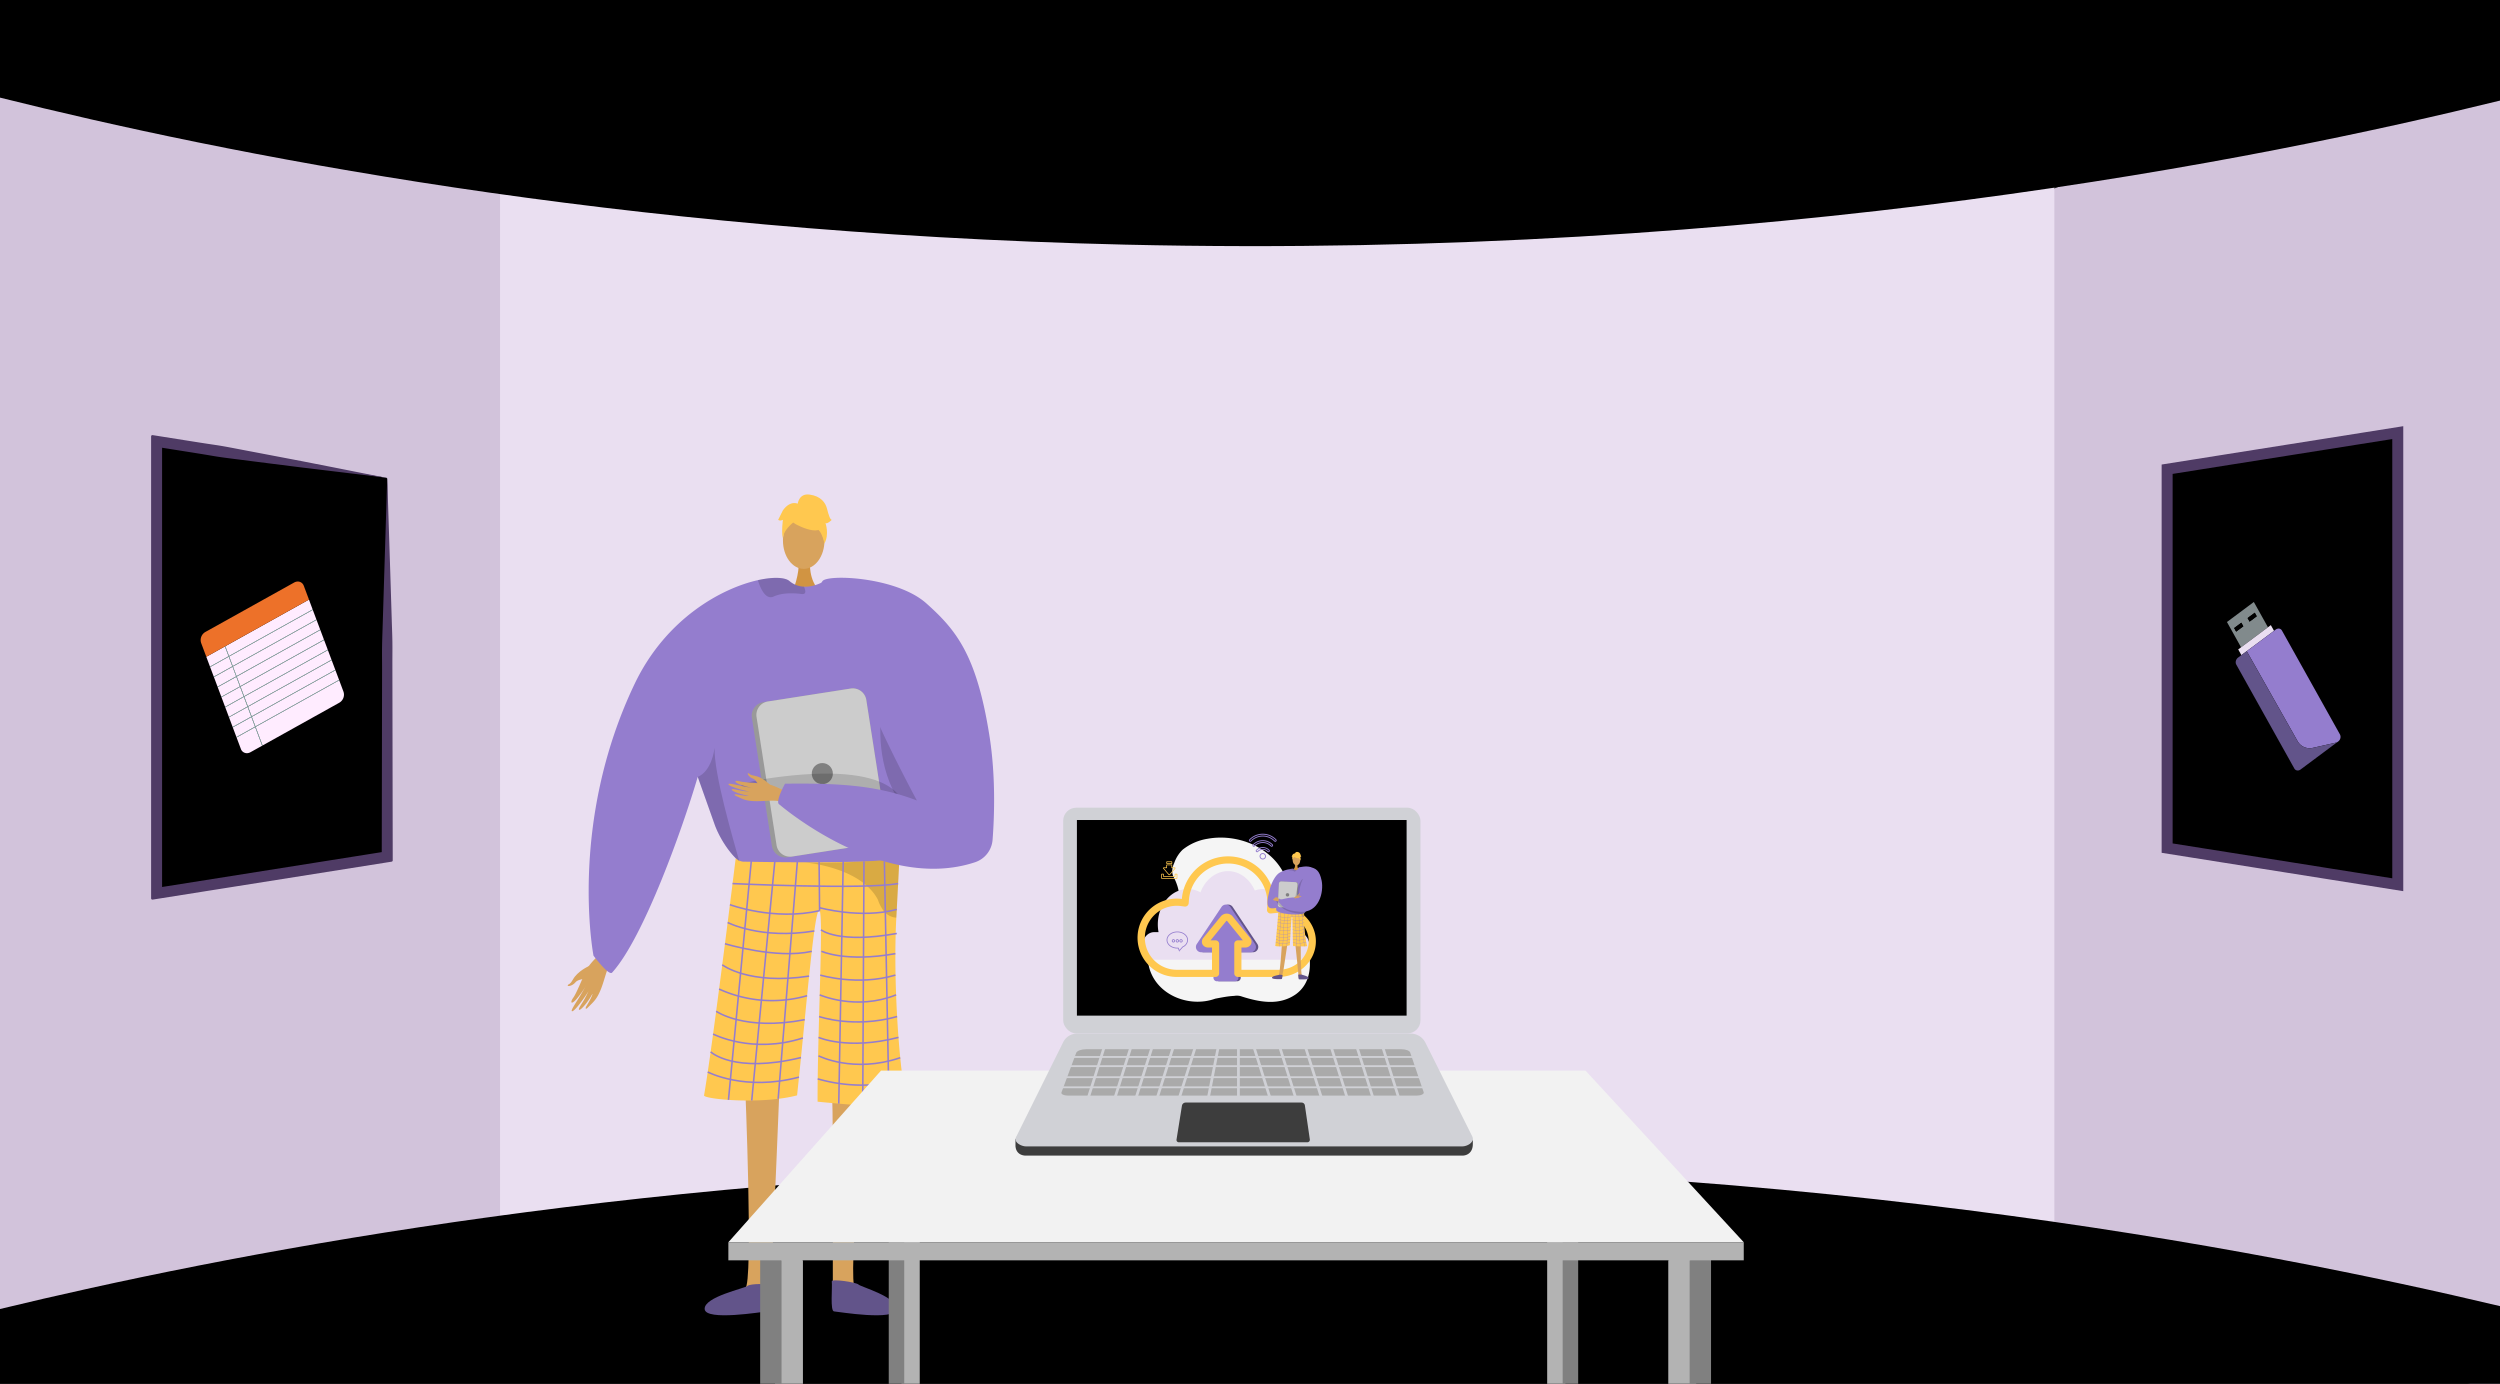 <svg xmlns="http://www.w3.org/2000/svg" xmlns:xlink="http://www.w3.org/1999/xlink" width="1365.799" height="756" viewBox="0 0 1365.799 756"><rect x="0" y="0" width="1365.799" height="756" fill="#333333" stroke="none"/><defs><style>.a,.ae,.af,.r{fill:none;}.b{clip-path:url(#a);}.c{fill:#d2c3db;}.d{fill:#eadff1;}.e,.t{fill:#000;}.f,.g{fill:#d8a35d;}.f{fill-rule:evenodd;}.h{fill:#d19442;}.i{fill:#947dce;}.j{fill:#ffc84f;}.k{opacity:0.15;}.l{fill:#62548a;}.m{opacity:0.3;}.n{opacity:0.5;}.o{fill:#999;}.p{fill:#ccc;}.q{fill:gray;}.ae,.af,.r{stroke:#947dce;}.ae,.af,.r,.t{stroke-miterlimit:10;}.r{stroke-width:0.861px;}.s{fill:#4f3b65;}.t{stroke:#4f3b65;stroke-width:6px;}.u{clip-path:url(#b);}.v{fill:#b3b3b3;}.w{fill:#f2f2f2;}.x{fill:#ce521f;}.y{fill:#ebebeb;}.z{fill:#8e96a3;}.aa{fill:#3d3d3d;}.ab{fill:#d0d1d6;}.ac{fill:#aaa;}.ad{fill:#f5f5f5;}.ae{stroke-width:0.134px;}.af{stroke-width:0.449px;}.ag{fill:#818a8c;}.ah{fill:#ffecff;}.ai{fill:#ed7129;}.aj{fill:#97d5c9;}</style><clipPath id="a"><rect class="a" width="1365.799" height="756" transform="translate(0.201)"/></clipPath><clipPath id="b"><rect class="a" width="584.834" height="302.851" transform="translate(372.136 453.149)"/></clipPath></defs><g transform="translate(-0.201)"><g class="b"><path class="c" d="M1366,2.037V760.5l-242.228-67.586-32.991-6.263,1.636-558.092L1122.535,103Z"/><path class="c" d="M316.3,117.971,300.245,674.342.2,748.74V-1.312L299.045,92.258Z"/><path class="d" d="M697.978,81.571H273.37V698.955h849.165V81.571Z"/><path class="e" d="M0,53.28c121.657,30.38,335.7,73.888,615,80.372,352.972,8.194,622.429-47.1,751-78.7V-7.5H0Z"/><path class="e" d="M0,715.184c121.657-29.39,335.7-71.481,615-77.753C967.968,629.5,1237.425,683,1366,713.564v47.19L.2,763.5Z"/></g><path class="f" d="M321.843,527.846s-6.113,2.682-8.623,7.271c-1.491,2.728-2.194,2.4-2.59,2.811-1.311,1.375,2.3.891,3.964-1.282,1.355-1.765,5.166-1.645,6.323-2.582s3.782-4.045,3.637-5.11S321.843,527.846,321.843,527.846Z"/><path class="f" d="M332.456,517.013c-.623.785-9.685,8.172-12.008,13.114s-5.3,12.513-7.012,14.881c-2.007,2.786-1.057,4.017,1.6.933a53.628,53.628,0,0,0,5.254-7.31c.206-.5-1.448,2.666-3.509,6.015-2.192,3.561-4.788,7.344-4.172,7.784,1.2.852,8.2-9.155,9.118-11.032a52.3,52.3,0,0,1-2.488,4.924c-1.254,2.176-3.042,4.542-2.749,5.24.461,1.1,4.892-3.94,7.322-8.55.188-.028-.134,1.629-3.388,6.911-.327.531-.605,2.083.944.519,3.261-3.294,4.907-4.47,7.161-10.138,2.2-5.528,3.282-12.115,6.086-15.648Z"/><path class="g" d="M473.565,591.528S462.868,701.9,467.417,703.8c8.159,3.462,40.116,14.784,4.884,12.3-18.1,1.091-16.77-2.953-17.053-6.379-.231-2.8.3-101.578-.443-109.259-.167-1.721-.268-2.76-.268-2.76Z"/><path class="g" d="M407.233,591.528s4.638,110.373.089,112.272c-8.159,3.462-40.116,14.784-4.884,12.3,18.1,1.091,16.77-2.953,17.053-6.379.231-2.8,2.284-24.047,3.028-31.728.166-1.721,3.713-88.045,3.713-88.045Z"/><path class="h" d="M442.709,306.71s-.942,10.517,5.545,16.333-14.95,0-14.95,0,3.989-10.073,3.094-16.333S442.709,306.71,442.709,306.71Z"/><ellipse class="g" cx="11.342" cy="15.474" rx="11.342" ry="15.474" transform="translate(427.946 279.84)"/><path class="i" d="M513.258,407.9c-.241,3.8-4.169,21.011-9.08,36.31-4.022,12.56-8.717,23.837-12.577,25.4-8.563,3.446-73.215,8.175-86.507,1.835-.31-.233-.646-.483-.965-.758-4.987-4.058-10.4-12.069-13.266-19.573,0-.008-7.641-21.545-9.2-25.929-.018-.043-.026-.078-.043-.112-.052-.173-.112-.336-.173-.491-.017-.061-.043-.112-.06-.173-8.046,27.472-29.453,87.808-46.768,106.924-1.818,2.007-10.183-9.252-10.183-9.252s-13.981-72.2,22.493-148.5c17.169-35.914,47.811-52.3,67.374-56.649,8.468-1.887,14.86-1.517,17.195.5a12.679,12.679,0,0,0,7.916,3.076,17.175,17.175,0,0,0,4.446-.4,22.147,22.147,0,0,0,4.712-1.6c.723-.336,1.145-.577,1.145-.577a45.992,45.992,0,0,1,11.975.715C505.953,327.3,513.654,401.518,513.258,407.9Z"/><path class="j" d="M402.131,468.9a6.991,6.991,0,0,0,3.968,1.831c9.324.183,49.593.873,71.437-.383,7.707-.444,13.12-1.128,14.07-2.167,0,0,0,.031-.006.088-.057,1.2-.748,14.989-1.718,33.059-1.914,35.67,1.773,86.757,6.081,102.264.929,3.346-49.1-1.723-49.1-1.723-.14-36.811,3.353-101.435,1.1-104.331-2.744-3.524-7.194,53.319-12.3,100.885-19.813,5.169-51.188,2.03-50.826,0C389.143,574.3,402.131,468.9,402.131,468.9Z"/><path class="k" d="M381.389,424.406c.018.061.043.112.061.173.06.155.12.318.172.491.017.034.026.069.043.112,1.559,4.384,9.2,25.921,9.2,25.929,2.869,7.5,8.279,15.515,13.267,19.573-3.386-12.259-13.939-47.794-13.534-62.111C388.583,422.373,381.389,424.4,381.389,424.406Z"/><path class="k" d="M484.892,373.068s-21.426,63.958,38.018,91.121l1.208.8-.307-15.044S495.8,410.862,495.7,409.856,484.892,373.068,484.892,373.068Z"/><path class="k" d="M440.164,323.048c.034,1.025-.508,1.7-2.154,1.473-5.134-.7-10.932-.551-15.144,1.378a3.576,3.576,0,0,1-3.463-.146c-2.7-1.577-4.368-6.28-5.031-8.365a1.424,1.424,0,0,1-.069-.456c8.468-1.887,14.86-1.517,17.195.5a12.679,12.679,0,0,0,7.916,3.076A6.971,6.971,0,0,1,440.164,323.048Z"/><path class="l" d="M421.016,702.656c.211-1.594-11.128-1.445-12.411-.15s-23.879,5.957-23.432,12.668,31.764,1.434,34,1.276S420.6,705.787,421.016,702.656Z"/><path class="l" d="M454.613,700.071c-.211-1.593,13.361.429,14.645,1.723s21.041,6.669,20.593,13.38-31.764,1.434-34,1.276S455.027,703.2,454.613,700.071Z"/><g class="m"><path d="M439.308,471.084l-.449-.038S439.018,471.058,439.308,471.084Z"/><path class="n" d="M439.308,471.084c12,.957,38.228-.739,38.228-.739,7.707-.444,13.12-1.128,14.07-2.167,0,0,0,.031-.006.088-.057,1.2-.748,14.989-1.718,33.059a8.933,8.933,0,0,1-1.261-.146,9.818,9.818,0,0,1-6.35-4.513,21.776,21.776,0,0,1-2.47-5.157C470.854,474.485,443.152,471.429,439.308,471.084Z"/></g><path class="j" d="M435.026,286.432s19.634,10.886,13.807-6.592C444.8,267.747,421.635,278.64,435.026,286.432Z"/><path class="j" d="M437.872,282.257s-10.986,6.518-9.926,13.057c0,0-2.422-19.523,8.5-20.013s15.152.563,14.182,21.207C450.629,296.508,447.455,280.087,437.872,282.257Z"/><path class="j" d="M435.971,275.428s.551-6.083,6.582-5.222,8.614,4.308,9.476,7.753,1.722,6.031,2.584,6.031c0,0-2.584,2.584-3.446,1.723,0,0,2.236,6.195-.6,11.281,0,0-1.118-7.836-5.425-8.7S435.971,275.428,435.971,275.428Z"/><path class="j" d="M436.522,275.375s-4.307-2.584-8.614,3.446l-2.584,5.169s.861.861,2.584,0c0,0-.785,6.069.038,9.495l2.546-10.357Z"/><path class="o" d="M410.972,392.154l10.923,69.975a7.474,7.474,0,0,0,8.528,6.229l47.759-7.46a2.507,2.507,0,0,0,.336-.069,7.447,7.447,0,0,0,5.884-8.46l-10.923-69.976a7.462,7.462,0,0,0-8.529-6.219L419.4,383.281l-2.214.344A7.462,7.462,0,0,0,410.972,392.154Z"/><path class="p" d="M413.522,391.74l10.923,69.976a7.461,7.461,0,0,0,8.528,6.22l45.545-7.107a7.447,7.447,0,0,0,5.884-8.46l-10.923-69.976a7.462,7.462,0,0,0-8.529-6.219L419.4,383.281A7.445,7.445,0,0,0,413.522,391.74Z"/><circle class="q" cx="5.765" cy="5.765" r="5.765" transform="translate(443.684 416.876)"/><path class="k" d="M493.982,441.514s1.119-25.722-67.8-17.108,51.687,16.368,51.687,16.368Z"/><path class="f" d="M432.6,434.043c-.816-.274-9.435-5.435-14.108-5.866s-11.661-.627-14.073-1.313c-2.838-.807-3.555.321-.285,1.569a46.063,46.063,0,0,0,7.442,2.107c.468.019-2.577-.39-5.886-1.076-3.518-.729-7.334-1.721-7.508-1.094-.339,1.215,9.794,3.947,11.58,4.14a44.975,44.975,0,0,1-4.707-.57c-2.124-.377-4.558-1.129-5.037-.688-.753.694,4.614,2.8,9.049,3.415.077.143-1.355.368-6.574-.716-.525-.109-1.861.12-.143.914,3.615,1.672,5.046,2.657,10.285,2.821,5.109.159,10.748-.892,14.422.34Z"/><path class="f" d="M420.746,428.637s-3.956-4.155-8.4-4.84c-2.64-.407-2.578-1.072-3.028-1.27-1.494-.658-.048,2.115,2.2,2.827,1.822.578,2.84,3.693,3.936,4.353s4.374,1.873,5.192,1.444S420.746,428.637,420.746,428.637Z"/><path class="i" d="M506.3,329.647c16.227,14.518,27.454,28,34.458,72.362,3.554,22.505,2.628,45.011,1.7,56.879a14.022,14.022,0,0,1-9.637,12.193c-50.84,16.769-106.683-31.472-106.683-31.472-2.911-1.084,2.95-11.465,2.95-11.465,28.106-.292,49.643.57,72.04,9.184-.113-.053-22.018-41.2-24.982-52.548-7.763-29.767-33.317-55.527-26.7-67.194C451.729,313.551,489.932,315,506.3,329.647Z"/><line class="r" x1="12.705" y2="132.855" transform="translate(398.175 468.026)"/><line class="r" x1="12.609" y2="130.541" transform="translate(410.881 470.684)"/><line class="r" x1="10.486" y2="129.629" transform="translate(425.33 470.684)"/><line class="r" x2="0.27" y2="26.851" transform="translate(447.687 470.684)"/><line class="r" x1="2.433" y2="132.255" transform="translate(458.431 470.684)"/><line class="r" x1="0.678" y2="133.365" transform="translate(471.525 470.601)"/><line class="r" x2="2.565" y2="134.131" transform="translate(483.347 470.601)"/><path class="r" d="M400.413,482.718s71.547,3.377,90.451,0"/><path class="r" d="M447.957,497.535c-25.034,5.67-48.99-3.294-48.99-3.294"/><path class="r" d="M447.687,495.841s22.592,6.348,42.436.987"/><path class="r" d="M397.736,503.977s18.041,9.446,47.344,4.631"/><path class="r" d="M396.259,515.573s28.074,8.571,47.433,4.16"/><path class="r" d="M394.778,527.092s14.3,11.209,47.448,6.181"/><path class="r" d="M393.055,540.343a69.555,69.555,0,0,0,48.085,3.622"/><path class="r" d="M391.452,552.481s15.441,10.961,48.391,4.594"/><path class="r" d="M389.776,564.925s21.312,11.14,49.083,2.14"/><path class="r" d="M388.435,574.636s12.574,12.093,49.36,3.128"/><path class="r" d="M386.855,585.659s20.331,10.711,49.854,2.79"/><path class="r" d="M448.714,507.967s9.438,7.794,41.409,2.008"/><path class="r" d="M448.962,519.7s13.244,6.176,40.4,1.3"/><path class="r" d="M448.316,532.714s20.45,6.16,41.05,0"/><path class="r" d="M448.021,543.51s19.88,8.837,41.741,0"/><path class="r" d="M447.687,555.362s18.927,6.642,42.624,0"/><path class="r" d="M447.382,566.746s15.953,7.157,43.676,0"/><path class="r" d="M447.382,576.817s18.941,9.761,44.639,1.037"/><path class="r" d="M446.926,589.407a87.569,87.569,0,0,0,46.5.537"/><path class="e" d="M211.753,261.7V467.48a.718.718,0,0,1-.605.709l-50.395,8-16,2.53-58.17,9.238a.717.717,0,0,1-.83-.709V241.933a.717.717,0,0,1,.83-.708l58.17,9.238,16,2.53,50.395,8A.717.717,0,0,1,211.753,261.7Z"/><path class="s" d="M211.19,260.987a.713.713,0,0,1,.581.68l1.615,50.206.8,25.682c.121,4.3.315,8.575.381,12.911s-.012,8.732,0,13.088l.185,104.539,0,1.947a.718.718,0,0,1-.6.71l-1.928.306-126,20-2.64.419a.718.718,0,0,1-.83-.709V238.419a.717.717,0,0,1,.83-.708l2.64.419,15.75,2.5c5.248.842,10.5,1.67,15.759,2.441s10.47,1.856,15.7,2.834l15.673,2.985,15.755,3,15.883,3.116C191.074,257.033,201.182,259.1,211.19,260.987Zm.543.757a.722.722,0,0,0-.627-.736c-10.589-1.38-21.077-2.589-31.34-3.839l-15.616-1.887L148.4,253.3l-15.827-2.012c-5.273-.69-10.563-1.273-15.8-2.169s-10.489-1.736-15.741-2.562L86.819,244.3a.717.717,0,0,1-.353-1.254l1.1-.943a.717.717,0,0,1,1.183.546V486.537a.718.718,0,0,1-1.183.546l-1.1-.943a.717.717,0,0,1,.353-1.254l122.542-19.451a.717.717,0,0,1,.658,1.174h0a.717.717,0,0,1-1.263-.467l.181-100.511c.011-4.268-.074-8.5,0-12.787s.261-8.638.382-12.964l.8-26.068Z"/><path class="t" d="M1184.151,256.345v207l51,8.1,16,2.53,59,9.37v-247l-59,9.37-16,2.53Z"/><g class="u"><path class="v" d="M438.857,688.544V855.382L427.175,868.86,421.334,683.6Z"/><path class="q" d="M415.493,683.6V868.86h11.682V688.544Z"/><path class="v" d="M911.613,688.544V855.382l11.682,13.479L929.135,683.6Z"/><path class="q" d="M934.976,683.6V868.86H923.294V688.544Z"/><path class="v" d="M502.679,646.929v159.9l-8.47,9.773-4.235-173.26Z"/><path class="q" d="M485.739,643.346v173.26h8.47V646.929Z"/><path class="v" d="M845.451,646.929v159.9l8.47,9.773,4.235-173.26Z"/><path class="q" d="M862.39,643.346v173.26h-8.47V646.929Z"/><path class="w" d="M398.121,678.66l83.389-93.753H866.422l86.426,93.753Z"/><rect class="v" width="554.727" height="9.884" transform="translate(398.121 678.66)"/></g><path class="x" d="M585.049,520.194h0a.718.718,0,0,1-.424-.919l.582-1.581,1.343.5-.582,1.581A.718.718,0,0,1,585.049,520.194Z"/><path class="x" d="M592.533,522.95h0a.718.718,0,0,1-.424-.919l.582-1.581c.039-.106,1.338.509,1.338.509l-.577,1.567A.718.718,0,0,1,592.533,522.95Z"/><path class="y" d="M584.905,519.884h0a.717.717,0,0,1-.425-.918l.638-1.731a.716.716,0,0,1,.919-.424h0a.717.717,0,0,1,.424.918l-.638,1.731A.717.717,0,0,1,584.905,519.884Z"/><path class="y" d="M592.374,522.635h0a.717.717,0,0,1-.424-.919l.637-1.731a.718.718,0,0,1,.919-.424h0a.718.718,0,0,1,.424.919l-.637,1.731A.719.719,0,0,1,592.374,522.635Z"/><rect class="z" width="3.042" height="4.692" transform="translate(582.052 539.257) rotate(-69.783)"/><rect class="z" width="3.042" height="4.692" transform="translate(584.058 534.226) rotate(-69.783)"/><path class="aa" d="M799.031,631.34H560.7c-2.647,0-5.441-1.335-5.725-5.221v-3.572l26.088-48.206a8.3,8.3,0,0,1,7.437-4.611H770.883c3.4,0,10.909,6.7,12.43,9.748l21.522,43.874v1.576C804.888,629.5,801.934,631.34,799.031,631.34Z"/><path class="ab" d="M799.053,626.294H560.719c-2.647,0-7-2.321-5.367-5.175l25.73-51.824a8.3,8.3,0,0,1,7.437-4.611H770.905a8.985,8.985,0,0,1,8.036,4.967l25.469,50.967C806.2,623.867,801.955,626.294,799.053,626.294Z"/><rect class="ab" width="195.177" height="123.331" rx="7.136" transform="translate(581.044 441.262)"/><rect class="e" width="180.12" height="106.868" transform="translate(588.537 447.989)"/><path class="aa" d="M714.432,624.051H644.205a1.266,1.266,0,0,1-1.25-1.466l2.961-18.5a2.057,2.057,0,0,1,2.031-1.732h63.342a1.809,1.809,0,0,1,1.789,1.547l2.714,18.6A1.372,1.372,0,0,1,714.432,624.051Z"/><path class="ac" d="M774.3,598.539H583.493c-2.118,0-3.732-.813-3.4-1.712l8.046-21.594c.434-1.165,2.773-2.022,5.519-2.022h172.1c2.438,0,4.508.769,4.86,1.806L778,596.733C778.286,597.691,776.55,598.539,774.3,598.539Z"/><rect class="ab" width="198.983" height="1.005" transform="translate(579.549 576.933)"/><rect class="ab" width="198.983" height="1.005" transform="translate(579.549 581.957)"/><rect class="ab" width="198.983" height="1.005" transform="translate(579.549 587.987)"/><rect class="ab" width="198.983" height="1.005" transform="translate(579.549 593.514)"/><rect class="ab" width="1.507" height="33.164" transform="translate(603.647 568.927) rotate(17.439)"/><rect class="ab" width="1.507" height="33.164" transform="translate(618.219 568.927) rotate(17.439)"/><rect class="ab" width="1.507" height="33.164" transform="translate(629.776 568.927) rotate(17.439)"/><rect class="ab" width="1.507" height="33.164" transform="translate(641.333 568.927) rotate(17.439)"/><rect class="ab" width="1.507" height="33.164" transform="translate(653.393 568.927) rotate(17.439)"/><rect class="ab" width="1.507" height="33.164" transform="translate(665.63 568.55) rotate(10.978)"/><rect class="ab" width="1.507" height="33.164" transform="translate(676.025 568.39)"/><rect class="ab" width="1.507" height="33.164" transform="translate(754 569.378) rotate(-17.439)"/><rect class="ab" width="1.507" height="33.164" transform="translate(739.93 569.378) rotate(-17.439)"/><rect class="ab" width="1.507" height="33.164" transform="translate(725.861 569.378) rotate(-17.439)"/><rect class="ab" width="1.507" height="33.164" transform="translate(711.791 569.378) rotate(-17.439)"/><rect class="ab" width="1.507" height="33.164" transform="translate(697.722 569.378) rotate(-17.439)"/><rect class="ab" width="1.507" height="33.164" transform="translate(683.652 569.378) rotate(-17.439)"/><path class="ad" d="M710.4,507.445a37.358,37.358,0,0,1,2.353,4.517,32.671,32.671,0,0,1,1.691,4.863c2.5,9.157,2.276,20.051-6.173,26.276-9.115,6.447-19.787,4.446-29.569,1.334a7.945,7.945,0,0,0-4.135-.366,45.59,45.59,0,0,0-4.953.533c-.922.145-1.843.309-2.765.48s-1.845.35-2.772.527c-14.709,5.3-33.367-2.507-36.437-18.719a16.808,16.808,0,0,1-.5-3.995,12.455,12.455,0,0,1,5.285-10.461c.89-.979,1.783-1.972,2.658-2.986,5.247-6.08,9.855-12.893,9.276-21.137a23.981,23.981,0,0,0-1.011-4.547,29.844,29.844,0,0,0-2-4.693c-1.112-2-.889-5.114.354-7.6a18.811,18.811,0,0,1,2.16-4.345,17.153,17.153,0,0,1,2.446-2.92,29.13,29.13,0,0,1,13.678-5.981c18.713-3.387,40.279,7.063,44.173,26.5.251,1.237.445,2.491.6,3.742s.283,2.5.394,3.721a25.589,25.589,0,0,0,1.115,6.175,30.444,30.444,0,0,0,1.091,2.978,32.333,32.333,0,0,0,1.448,2.949C709.323,505.313,709.857,506.364,710.4,507.445Z"/><path class="d" d="M709.2,509.248h-2.843a22.669,22.669,0,0,0,.4-4.242c0-10.664-7.342-19.309-16.4-19.309a14.114,14.114,0,0,0-4.651.793c-2.709-6.271-8.237-10.57-14.621-10.57-6.722,0-12.5,4.765-15.029,11.581a14.3,14.3,0,0,0-6.921-1.8c-9.057,0-16.4,8.645-16.4,19.309a22.669,22.669,0,0,0,.4,4.242h-2.407c-3.519,0-6.4,3.39-6.4,7.534s2.879,7.534,6.4,7.534H709.2c3.519,0,6.4-3.39,6.4-7.534S712.72,509.248,709.2,509.248Z"/><path class="l" d="M687.138,515.741l-13.506-20.259a2.9,2.9,0,0,0-4.82,0l-13.506,20.259a2.9,2.9,0,0,0,2.41,4.5h6.69v13.943a1.921,1.921,0,0,0,1.916,1.915h9.8a1.921,1.921,0,0,0,1.915-1.915V520.244h6.69A2.9,2.9,0,0,0,687.138,515.741Z"/><path class="i" d="M685.868,515.741l-13.506-20.259a2.9,2.9,0,0,0-4.82,0l-13.506,20.259a2.9,2.9,0,0,0,2.41,4.5h6.69v13.943a1.921,1.921,0,0,0,1.915,1.915h9.8a1.921,1.921,0,0,0,1.916-1.915V520.244h6.69A2.9,2.9,0,0,0,685.868,515.741Z"/><path class="j" d="M719.092,514.26c0-10.731-9.164-19.461-20.427-19.461a21.243,21.243,0,0,0-2.221.118c.039-.586.058-1.164.058-1.72a25.361,25.361,0,0,0-50.636-2.08,21.393,21.393,0,1,0-2.938,42.6l21.371.005a1.956,1.956,0,0,0,1.952-2.057.406.406,0,0,0,0-.047V515.683a1.955,1.955,0,0,0-1.955-1.956h-2.736l8.518-10.486c.205-.253.4-.253.607,0l8.519,10.486h-2.737a1.955,1.955,0,0,0-1.955,1.956v15.95c0,.046,0,.092,0,.133a1.956,1.956,0,0,0,1.955,1.956h22.035l.28,0C709.978,533.663,719.092,524.934,719.092,514.26Zm-20.346,15.548-20.326,0V517.638h1.837a3.459,3.459,0,0,0,3.406-1.818,3.292,3.292,0,0,0-.661-3.614l-9.284-11.43a4.208,4.208,0,0,0-6.679,0l-9.286,11.431a3.3,3.3,0,0,0-.66,3.613,3.462,3.462,0,0,0,3.406,1.818h1.839v12.173h-19l-.371,0a17.482,17.482,0,0,1,.094-34.963,17.916,17.916,0,0,1,2.319.153l2.015.267a1.954,1.954,0,0,0,2.2-1.78l.165-2.028a21.45,21.45,0,0,1,42.829,1.742c0,.479-.016.978-.05,1.481l-.157,2.29a1.955,1.955,0,0,0,2.152,2.078l2.291-.237a17.307,17.307,0,0,1,1.838-.1c9.108,0,16.516,6.976,16.516,15.55C715.181,522.788,707.813,529.763,698.746,529.808Z"/><path class="g" d="M710.8,515.593s-.038,17.1.7,17.325c1.321.412,6.46,1.686.941,1.816-2.8.431-2.653-.209-2.747-.731-.077-.426-1.451-15.6-1.68-16.767l-.082-.419Z"/><path class="g" d="M700.575,515.543s-1.091,17-1.829,17.219c-1.326.4-6.479,1.617-.961,1.806,2.8.46,2.655-.181,2.755-.7.082-.426.75-3.651.991-4.817.055-.261,2.023-13.441,2.023-13.441Z"/><path class="l" d="M700.893,532.808c.059-.241-1.706-.4-1.927-.224s-3.809.527-3.85,1.563,4.914.734,5.264.746S700.777,533.281,700.893,532.808Z"/><path class="j" d="M698.729,496.677a1.1,1.1,0,0,0,.632.255c1.457-.035,7.75-.2,11.153-.542a5.892,5.892,0,0,0,2.182-.429v.014c0,.185-.015,2.314-.042,5.1-.054,5.508.871,13.353,1.65,15.713.168.509-7.679.067-7.679.067-.274-5.67-.172-15.649-.544-16.08-.453-.525-.758,8.262-1.229,15.625-3.058.93-7.979.659-7.936.343C697.423,513,698.729,496.677,698.729,496.677Z"/><g class="m"><path d="M704.549,496.762l-.07,0Z"/><path class="n" d="M704.549,496.762c1.881.067,5.965-.372,5.965-.372a5.892,5.892,0,0,0,2.182-.429v.014c0,.185-.015,2.314-.042,5.1a1.409,1.409,0,0,1-.2-.014,1.541,1.541,0,0,1-1.023-.652,3.376,3.376,0,0,1-.421-.778C709.5,497.073,705.152,496.789,704.549,496.762Z"/></g><line class="ae" x1="1.073" y2="20.553" transform="translate(699.016 496.483)"/><line class="ae" x1="1.074" y2="20.196" transform="translate(701.002 496.807)"/><line class="ae" x1="0.749" y2="20.041" transform="translate(703.252 496.724)"/><line class="ae" x2="0.226" y2="4.135" transform="translate(705.855 496.644)"/><line class="ae" x2="0.527" y2="20.391" transform="translate(707.912 496.555)"/><line class="ae" x2="0.808" y2="20.55" transform="translate(709.683 496.465)"/><line class="ae" x2="1.32" y2="20.646" transform="translate(711.423 496.39)"/><path class="ae" d="M698.555,498.818s11.2.036,14.125-.612"/><path class="ae" d="M706.081,500.779a15.2,15.2,0,0,1-7.673-.176"/><path class="ae" d="M706.027,500.519a14.576,14.576,0,0,0,6.634-.134"/><path class="ae" d="M698.283,502.111a12.763,12.763,0,0,0,7.425.393"/><path class="ae" d="M698.132,503.907s4.442,1.131,7.435.32"/><path class="ae" d="M697.979,505.692s2.31,1.63,7.452.631"/><path class="ae" d="M697.8,507.745a11.013,11.013,0,0,0,7.534.233"/><path class="ae" d="M697.634,509.625s2.486,1.585,7.588.381"/><path class="ae" d="M697.458,511.554a10.733,10.733,0,0,0,7.679,0"/><path class="ae" d="M697.315,513.059s2.046,1.778,7.729.148"/><path class="ae" d="M697.144,514.768a11.559,11.559,0,0,0,7.8.092"/><path class="ae" d="M706.271,502.381s1.527,1.136,6.48.029"/><path class="ae" d="M706.39,504.186s2.11.862,6.318-.073"/><path class="ae" d="M706.378,506.2a12.643,12.643,0,0,0,6.41-.278"/><path class="ae" d="M706.406,507.861a9.153,9.153,0,0,0,6.518-.282"/><path class="ae" d="M706.435,509.689a12.21,12.21,0,0,0,6.656-.288"/><path class="ae" d="M706.466,511.445s2.54.995,6.82-.3"/><path class="ae" d="M706.535,513a9.611,9.611,0,0,0,6.977-.142"/><path class="ae" d="M706.55,514.939a13.869,13.869,0,0,0,7.265-.232"/><path class="l" d="M709.452,532.531c-.057-.241,2.085-.128,2.3.052s3.373.718,3.4,1.754-4.922.683-5.272.691S709.562,533.006,709.452,532.531Z"/><path class="i" d="M697.6,497.5c1.047,1.434,9.252,2.664,13.52,1.863a6.642,6.642,0,0,0,1.407-.4,2.888,2.888,0,0,0,1.171-1.307c2.846-5.132,4.608-22.8,2.555-23.807-2.322-1.138-6.52.131-6.52.131l-1.559,1.993-7.526,4.434s-1.746,6.4-2.68,11.394c-.069.369-.134.73-.193,1.08C697.386,495.163,697.232,497,697.6,497.5Z"/><path class="h" d="M709.177,471.667a9.406,9.406,0,0,0-.112,2.233c.165.415,1.119.719,1.053.788s-1.354,1.382-2.551,1.046-.52-1.046-.52-1.046a2.428,2.428,0,0,0,.617-1.893C707.542,471.621,709.177,471.667,709.177,471.667Z"/><path class="i" d="M694.568,496.2c3.541.516,11.107-3.017,11.107-3.017l-.722-1.991s-4.469.2-5.194.323a9.832,9.832,0,0,0,2.883-4.169c.514-1.752,6.722-9.248,8.586-12.516.67-1.175-1.5-.858-1.5-.858s-.489,1.281-1.33,1.434a.941.941,0,0,1-.471-.036c-1.127-.371-1.172-.838-1.172-.838a21.817,21.817,0,0,0-2.818.458,15.7,15.7,0,0,0-4.7,1.8c-3.058,1.906-5.2,7.832-5.553,9.911S691.027,495.684,694.568,496.2Z"/><path class="o" d="M709.392,483.239l-.569,11.582a1.234,1.234,0,0,1-1.3,1.163l-8.013-.384a.553.553,0,0,1-.057-.005,1.225,1.225,0,0,1-1.12-1.275l.568-11.583a1.232,1.232,0,0,1,1.3-1.16l7.642.364.371.018A1.228,1.228,0,0,1,709.392,483.239Z"/><path class="p" d="M708.964,483.216,708.4,494.8a1.231,1.231,0,0,1-1.3,1.161l-7.642-.364a1.225,1.225,0,0,1-1.12-1.275l.568-11.583a1.232,1.232,0,0,1,1.3-1.16l7.642.364A1.225,1.225,0,0,1,708.964,483.216Z"/><ellipse class="q" cx="0.957" cy="0.944" rx="0.957" ry="0.944" transform="translate(702.623 487.928)"/><ellipse class="g" cx="2.048" cy="2.757" rx="2.048" ry="2.757" transform="translate(706.295 467.26) rotate(-2.516)"/><path class="j" d="M707.626,468.375s3.625,1.791,2.441-1.277C709.248,464.976,705.151,467.088,707.626,468.375Z"/><path class="j" d="M708.108,467.61s-1.933,1.242-1.692,2.4c0,0-.585-3.456,1.382-3.625s2.738-.013,2.719,3.669C710.517,470.052,709.82,467.152,708.108,467.61Z"/><path class="j" d="M707.713,466.409a1.01,1.01,0,0,1,1.148-.979,1.857,1.857,0,0,1,1.768,1.31c.182.606.357,1.06.512,1.054,0,0-.447.479-.608.332a2.674,2.674,0,0,1-.024,2.012s-.261-1.386-1.045-1.507S707.713,466.409,707.713,466.409Z"/><path class="j" d="M707.812,466.395s-.8-.427-1.528.678l-.427.939s.162.147.466-.019a6.062,6.062,0,0,0,.079,1.69l.381-1.863Z"/><path class="k" d="M697.772,492.873a9.8,9.8,0,0,0,.594.832l-.015.306a14.987,14.987,0,0,0,1.729,1.614c.008.007.238.009.246.017l.278.246c2.664,2.331,7.539,3.157,10.513,3.471a6.642,6.642,0,0,0,1.407-.4,2.888,2.888,0,0,0,1.171-1.307l-15.73-5.855-.534-.2S697.149,491.891,697.772,492.873Z"/><path class="k" d="M714.2,476.9a40.248,40.248,0,0,0-4.476,6.394c-.128.242-.847,2.039-.848,2.044a64.148,64.148,0,0,0-1.656,9.5l2.644-6.3Z"/><path class="g" d="M697.038,492.108a20.922,20.922,0,0,1,2.329.653l.335-1.023a6.326,6.326,0,0,1-1.019-.754,4.188,4.188,0,0,0-.522-.629,2.507,2.507,0,0,0-.661-.257l-.054.069-.054.069-.018,0a1.7,1.7,0,0,1-.257-.033.909.909,0,0,0-.284.191.433.433,0,0,0-.08.09.756.756,0,0,1-.24.2l-.061.037a1.069,1.069,0,0,0-.09.084c-.109.107-.277.284-.33.347a3.569,3.569,0,0,0-.345.335.356.356,0,0,0-.038.068C695.582,491.708,696.389,492.019,697.038,492.108Z"/><path class="i" d="M711.309,480.807c0-.17,1.448-8,4.547-7.162s5.192,1.553,6.4,7.548-1.306,17.7-11.817,16.928-9.342-3.929-11.962-5.327l.505-1.977s.454.769,1.783.456,5.152-1.29,7.446-.881c0,0,1.869-1.409,1.719-2.188s.915-6.217,1.912-7.527S711.309,480.807,711.309,480.807Z"/><path class="k" d="M697.374,490.234a.1.1,0,0,0,.019.018c.056.033.4.151.442.163s-.127-.093-.173-.1a1,1,0,0,1-.216-.152l-.054.069Z"/><path class="g" d="M706.952,490.4a1.4,1.4,0,0,1,.457.1c.188.126.294.318.521.345.063.008.41.052.371-.081a.536.536,0,0,0-.209-.278h.014c.022,0,.072.005.144.013a4.522,4.522,0,0,1,.66.135,1.575,1.575,0,0,0,1.158-.328c.034-.044-.042-.109-.279-.168l-.008,0c-.244-.06-.748-.112-.748-.112s.922-.017,1.443-.017a.855.855,0,0,0,.115-.007h0a.919.919,0,0,0,.568-.318.071.071,0,0,0-.053-.117c-.16-.005-.43-.018-.632-.043a7.334,7.334,0,0,0-1.191.087l-.1.014s-.221-.011.517-.337.689-1.331.689-1.331a.121.121,0,0,0-.065-.014c-.083,0-.238.066-.44.418-.3.532-.879.695-.95.867s-.616.491-.616.491-.3.127-.453.173c-.111.033-.135.188-.139.274,0,.025,0,.045,0,.053v0a1.608,1.608,0,0,1-.3-.12C707.28,490.016,706.953,490.4,706.952,490.4Z"/><path class="k" d="M709.285,489.6l-.1.014s-.221-.011.517-.337.689-1.331.689-1.331a.121.121,0,0,0-.065-.014.46.46,0,0,1,.01.2,2.51,2.51,0,0,1-.585,1.028c-.271.169-.678.4-.728.436S709.162,489.641,709.285,489.6Z"/><path class="k" d="M708.007,489.862a.459.459,0,0,1,.251.036,3.231,3.231,0,0,0,.578.134c.079.02.623.069.953.1l-.008,0c-.244-.06-.748-.112-.748-.112s.922-.017,1.443-.017a.855.855,0,0,0,.115-.007c-.494-.012-1.258-.032-1.383-.037a2.929,2.929,0,0,1-.657,0,1.122,1.122,0,0,0-.457-.12A.267.267,0,0,1,708.007,489.862Z"/><path class="k" d="M707.727,490.209l.379.269c.022,0,.072.005.144.013a.373.373,0,0,0-.12-.184,1.325,1.325,0,0,0-.4-.151C707.726,490.181,707.727,490.2,707.727,490.209Z"/><path class="k" d="M703.939,474.99a1.716,1.716,0,0,0,1.173.556,3.392,3.392,0,0,1,2.106.539c.457.252.932-.266,1.182-.679a.941.941,0,0,1-.471-.036c-1.127-.371-1.172-.838-1.172-.838A21.817,21.817,0,0,0,703.939,474.99Z"/><path class="i" d="M688.336,467.8a1.747,1.747,0,1,0,1.747-1.747A1.749,1.749,0,0,0,688.336,467.8Zm2.986,0a1.239,1.239,0,1,1-1.239-1.239A1.24,1.24,0,0,1,691.322,467.8Z"/><path class="i" d="M690.083,455.489a10.222,10.222,0,0,0-7.355,3.093.763.763,0,0,0,.545,1.3h.008a.761.761,0,0,0,.537-.229,8.767,8.767,0,0,1,12.531,0,.763.763,0,0,0,1.09-1.068A10.224,10.224,0,0,0,690.083,455.489Zm6.989,3.808a.26.26,0,0,1-.36,0,9.275,9.275,0,0,0-13.258,0,.255.255,0,0,1-.436-.176.259.259,0,0,1,.073-.18,9.785,9.785,0,0,1,13.985,0,.255.255,0,0,1,0,.359Z"/><path class="i" d="M694.951,462.6a.764.764,0,0,0,.547-1.3,7.546,7.546,0,0,0-10.829,0,.763.763,0,1,0,1.094,1.063,6.02,6.02,0,0,1,8.641,0A.754.754,0,0,0,694.951,462.6Zm-9.553-.586a.254.254,0,0,1-.365-.354,7.035,7.035,0,0,1,10.1,0,.253.253,0,0,1-.005.359.26.26,0,0,1-.359-.005,6.529,6.529,0,0,0-9.371,0Z"/><path class="i" d="M693.17,465.6a.763.763,0,0,0,.551-1.29,5.028,5.028,0,0,0-7.275,0A.762.762,0,0,0,687,465.6h.017a.755.755,0,0,0,.534-.236,3.5,3.5,0,0,1,5.07,0A.766.766,0,0,0,693.17,465.6Zm-5.989-.587a.255.255,0,0,1-.178.079.261.261,0,0,1-.182-.071.255.255,0,0,1-.008-.359,4.519,4.519,0,0,1,6.54,0,.252.252,0,0,1-.008.359.26.26,0,0,1-.359-.008,4.01,4.01,0,0,0-5.8,0Z"/><path class="af" d="M643.383,509.122c-3.1,0-5.629,1.983-5.629,4.421s2.525,4.421,5.629,4.421c.162,0,.33-.006.5-.018l.442,1.069a.25.25,0,0,0,.191.154.241.241,0,0,0,.046.005.259.259,0,0,0,.191-.086l1.611-1.793a4.286,4.286,0,0,0,2.649-3.752C649.012,511.105,646.487,509.122,643.383,509.122Zm-2.11,5.557a.673.673,0,1,1,.673-.673A.674.674,0,0,1,641.273,514.679Zm2.125,0a.673.673,0,1,1,.673-.673A.674.674,0,0,1,643.4,514.679Zm2.027,0a.673.673,0,1,1,.673-.673A.674.674,0,0,1,645.425,514.679Z"/><path class="j" d="M634.583,477.682v2.08a.33.33,0,0,0,.329.329h8.17a.33.33,0,0,0,.329-.329v-2.08a.33.33,0,0,0-.329-.329h-.8a.33.33,0,0,0-.329.329v.945h-5.9v-.945a.329.329,0,0,0-.329-.329h-.8A.33.33,0,0,0,634.583,477.682Zm.4.069h.667v1.075a.2.2,0,0,0,.2.2h6.3a.2.2,0,0,0,.2-.2v-1.075h.667v1.942h-8.032Z"/><path class="j" d="M637.736,471.98h2.522a.351.351,0,0,0,.351-.351v-.686a.351.351,0,0,0-.351-.351h-2.522a.351.351,0,0,0-.351.351v.686A.351.351,0,0,0,637.736,471.98Zm.046-.99h2.43v.592h-2.43Z"/><path class="j" d="M637.364,473.868h-1.289a.5.5,0,0,0-.47.26.342.342,0,0,0,.057.375l1.461,1.713h0l1.461,1.712a.537.537,0,0,0,.413.172h0a.534.534,0,0,0,.413-.172l2.922-3.425a.344.344,0,0,0,.057-.375.5.5,0,0,0-.47-.26h-1.333v-1.215a.33.33,0,0,0-.329-.33h-2.564a.33.33,0,0,0-.329.33Zm.2.4a.2.2,0,0,0,.2-.2v-1.346h2.426v1.346a.2.2,0,0,0,.2.2h1.532a.215.215,0,0,1,.081.014l-2.892,3.39a.172.172,0,0,1-.111.032h0a.172.172,0,0,1-.111-.032l-1.461-1.712h0l-1.431-1.678a.211.211,0,0,1,.081-.014Z"/><path class="ag" d="M1221.85,345.077l-1.093-1.955,3.921-2.92,1.094,1.964-3.922,2.911m7.346-5.466-1.094-1.956,3.914-2.918,1.093,1.955-3.913,2.919m2.318-10.742-14.683,10.95,7.709,13.8,14.688-10.945-7.714-13.807"/><path class="d" d="M1240.8,341.507l-1.569,1.169-14.688,10.945-1.57,1.17,1.741,3.119,2.918-2.175,14.912-11.1-1.744-3.123"/><path class="i" d="M1244.694,343.42a2.681,2.681,0,0,0-1.227.521l-.927.689-14.912,11.1,27.77,49.144a7.517,7.517,0,0,0,7.756,3.8c.233-.033.467-.075.7-.129l13.067-2.96-19.88,14.809a2.681,2.681,0,0,1-1.227.521,2.121,2.121,0,0,1-2.192-1.078l-31.7-56.751a2.589,2.589,0,0,1-.32-1.241,2.589,2.589,0,0,0,.32,1.241l31.7,56.751a2.121,2.121,0,0,0,2.192,1.078,2.681,2.681,0,0,0,1.227-.521l19.88-14.809.69-.512a3.079,3.079,0,0,0,.968-3.826l-31.7-56.751a2.119,2.119,0,0,0-2.191-1.078"/><path class="e" d="M1224.678,340.2l-3.921,2.92,1.093,1.955,3.922-2.911-1.094-1.964"/><path class="e" d="M1232.016,334.737l-3.914,2.918,1.094,1.955,3.913-2.918-1.093-1.955"/><path class="l" d="M1227.628,355.735l-2.917,2.175-1.814,1.351a3.239,3.239,0,0,0-1.288,2.586,2.589,2.589,0,0,0,.32,1.241l31.7,56.751a2.121,2.121,0,0,0,2.192,1.078,2.681,2.681,0,0,0,1.227-.521l19.88-14.809-13.067,2.96c-.235.054-.469.1-.7.129a7.517,7.517,0,0,1-7.756-3.8l-27.77-49.144"/><path class="ah" d="M185.511,371.639,139.82,397.1l3.815,10.172,41.9-23.343a5.1,5.1,0,0,0,2.333-6.007l-2.354-6.28m-2.07-5.521.01.026L137.76,391.605l1.98,5.279,45.691-25.458-1.99-5.308m-2.049-5.466L135.7,386.106l1.98,5.277,45.694-25.452-1.979-5.279m-54.149,3.591-10.164,5.663-.084-.2,14.794,39.452a3.464,3.464,0,0,0,3.8,2.285,4.2,4.2,0,0,0,1.461-.5l6.373-3.551-3.814-10.173-10.168,5.666-.08-.214L139.526,397l-1.979-5.279-10.165,5.664-.087-.221,10.169-5.664-1.98-5.279-10.166,5.663-.079-.214,10.166-5.662-1.981-5.282-10.17,5.665-.079-.213,10.169-5.667-1.979-5.278L121.2,380.9l-.079-.213,10.166-5.665-1.98-5.28-10.171,5.666-.079-.222,10.168-5.664-1.98-5.279m52.069-9.135.019.05-45.695,25.453,1.981,5.281,45.695-25.453-2-5.331m-2.042-5.449-45.694,25.459,1.98,5.279,45.693-25.46-1.979-5.278m-2.059-5.5-45.7,25.461,1.981,5.28,45.691-25.46.02.047-2-5.327m-4.118-10.987-45.7,25.455,1.979,5.279,45.695-25.453.08.213-45.694,25.455,1.98,5.279,45.7-25.455-4.041-10.773m-4.932-13.153,2.829,7.545-56.076,31.245,4.08,10.879,10.171-5.665-1.979-5.279-10.168,5.664-.08-.213,10.168-5.666-2.019-5.385.208-.116,2.02,5.385,45.7-25.461-4.849-12.933"/><path class="ai" d="M162.364,317.745a4.23,4.23,0,0,0-1.464.5l-48.485,27.006a5.1,5.1,0,0,0-2.333,6.015l2.829,7.546,56.076-31.245-2.829-7.545a3.454,3.454,0,0,0-3.794-2.279"/><path class="aj" d="M125.1,358.534,114.935,364.2l.08.213,10.168-5.664-.08-.215m45.908-25.579,0,0-45.7,25.461.081.214,45.7-25.455-.08-.222"/><path class="aj" d="M127.162,364.028l-10.171,5.665,0,.01.084.2,10.164-5.663-.081-.215m45.9-25.57-45.695,25.453.081.215,45.694-25.455-.08-.213"/><path class="aj" d="M129.223,369.522l-10.168,5.664.079.222,10.171-5.666-.082-.22m45.908-25.572-45.7,25.455.082.219,45.7-25.461-.08-.213"/><path class="aj" d="M131.285,375.022l-10.166,5.665.079.213,10.167-5.664-.08-.214m45.9-25.578L131.5,374.9l.08.214,45.694-25.459,0,0-.068-.165-.02-.047"/><path class="aj" d="M133.344,380.514l-10.169,5.667.079.213,10.17-5.665-.08-.215m45.907-25.578h0L133.556,380.4l.08.214,45.695-25.453-.019-.05-.061-.172"/><path class="aj" d="M135.4,386.011l-10.166,5.662.079.214,10.166-5.663-.079-.213m45.91-25.574,0,0-45.695,25.453.08.214,45.695-25.454h0l-.08-.214"/><path class="aj" d="M137.464,391.5l-10.169,5.664.087.221,10.165-5.664-.083-.221m45.907-25.572-45.694,25.452.083.222,45.691-25.461-.01-.026-.07-.187"/><path class="aj" d="M139.526,397l-10.168,5.665.08.214,10.168-5.666-.08-.213m45.909-25.58,0,0L139.74,396.884l.08.213,45.691-25.458,0,0-.08-.214"/><path class="aj" d="M123.292,353.033l-.208.116,2.019,5.385.08.215,1.979,5.278.081.216,1.979,5.279.082.22,1.98,5.281.08.214,1.979,5.278.08.215,1.98,5.282.08.213,1.979,5.278.083.221L139.526,397l.08.213,3.815,10.175.216-.117,0,0L139.82,397.1l-.08-.213-1.98-5.278-.083-.222-1.98-5.278-.08-.213-1.981-5.281-.08-.215-1.98-5.278-.08-.214-1.981-5.28-.082-.219-1.98-5.279-.081-.216-1.98-5.278-.081-.215-2.02-5.385"/></g></svg>
